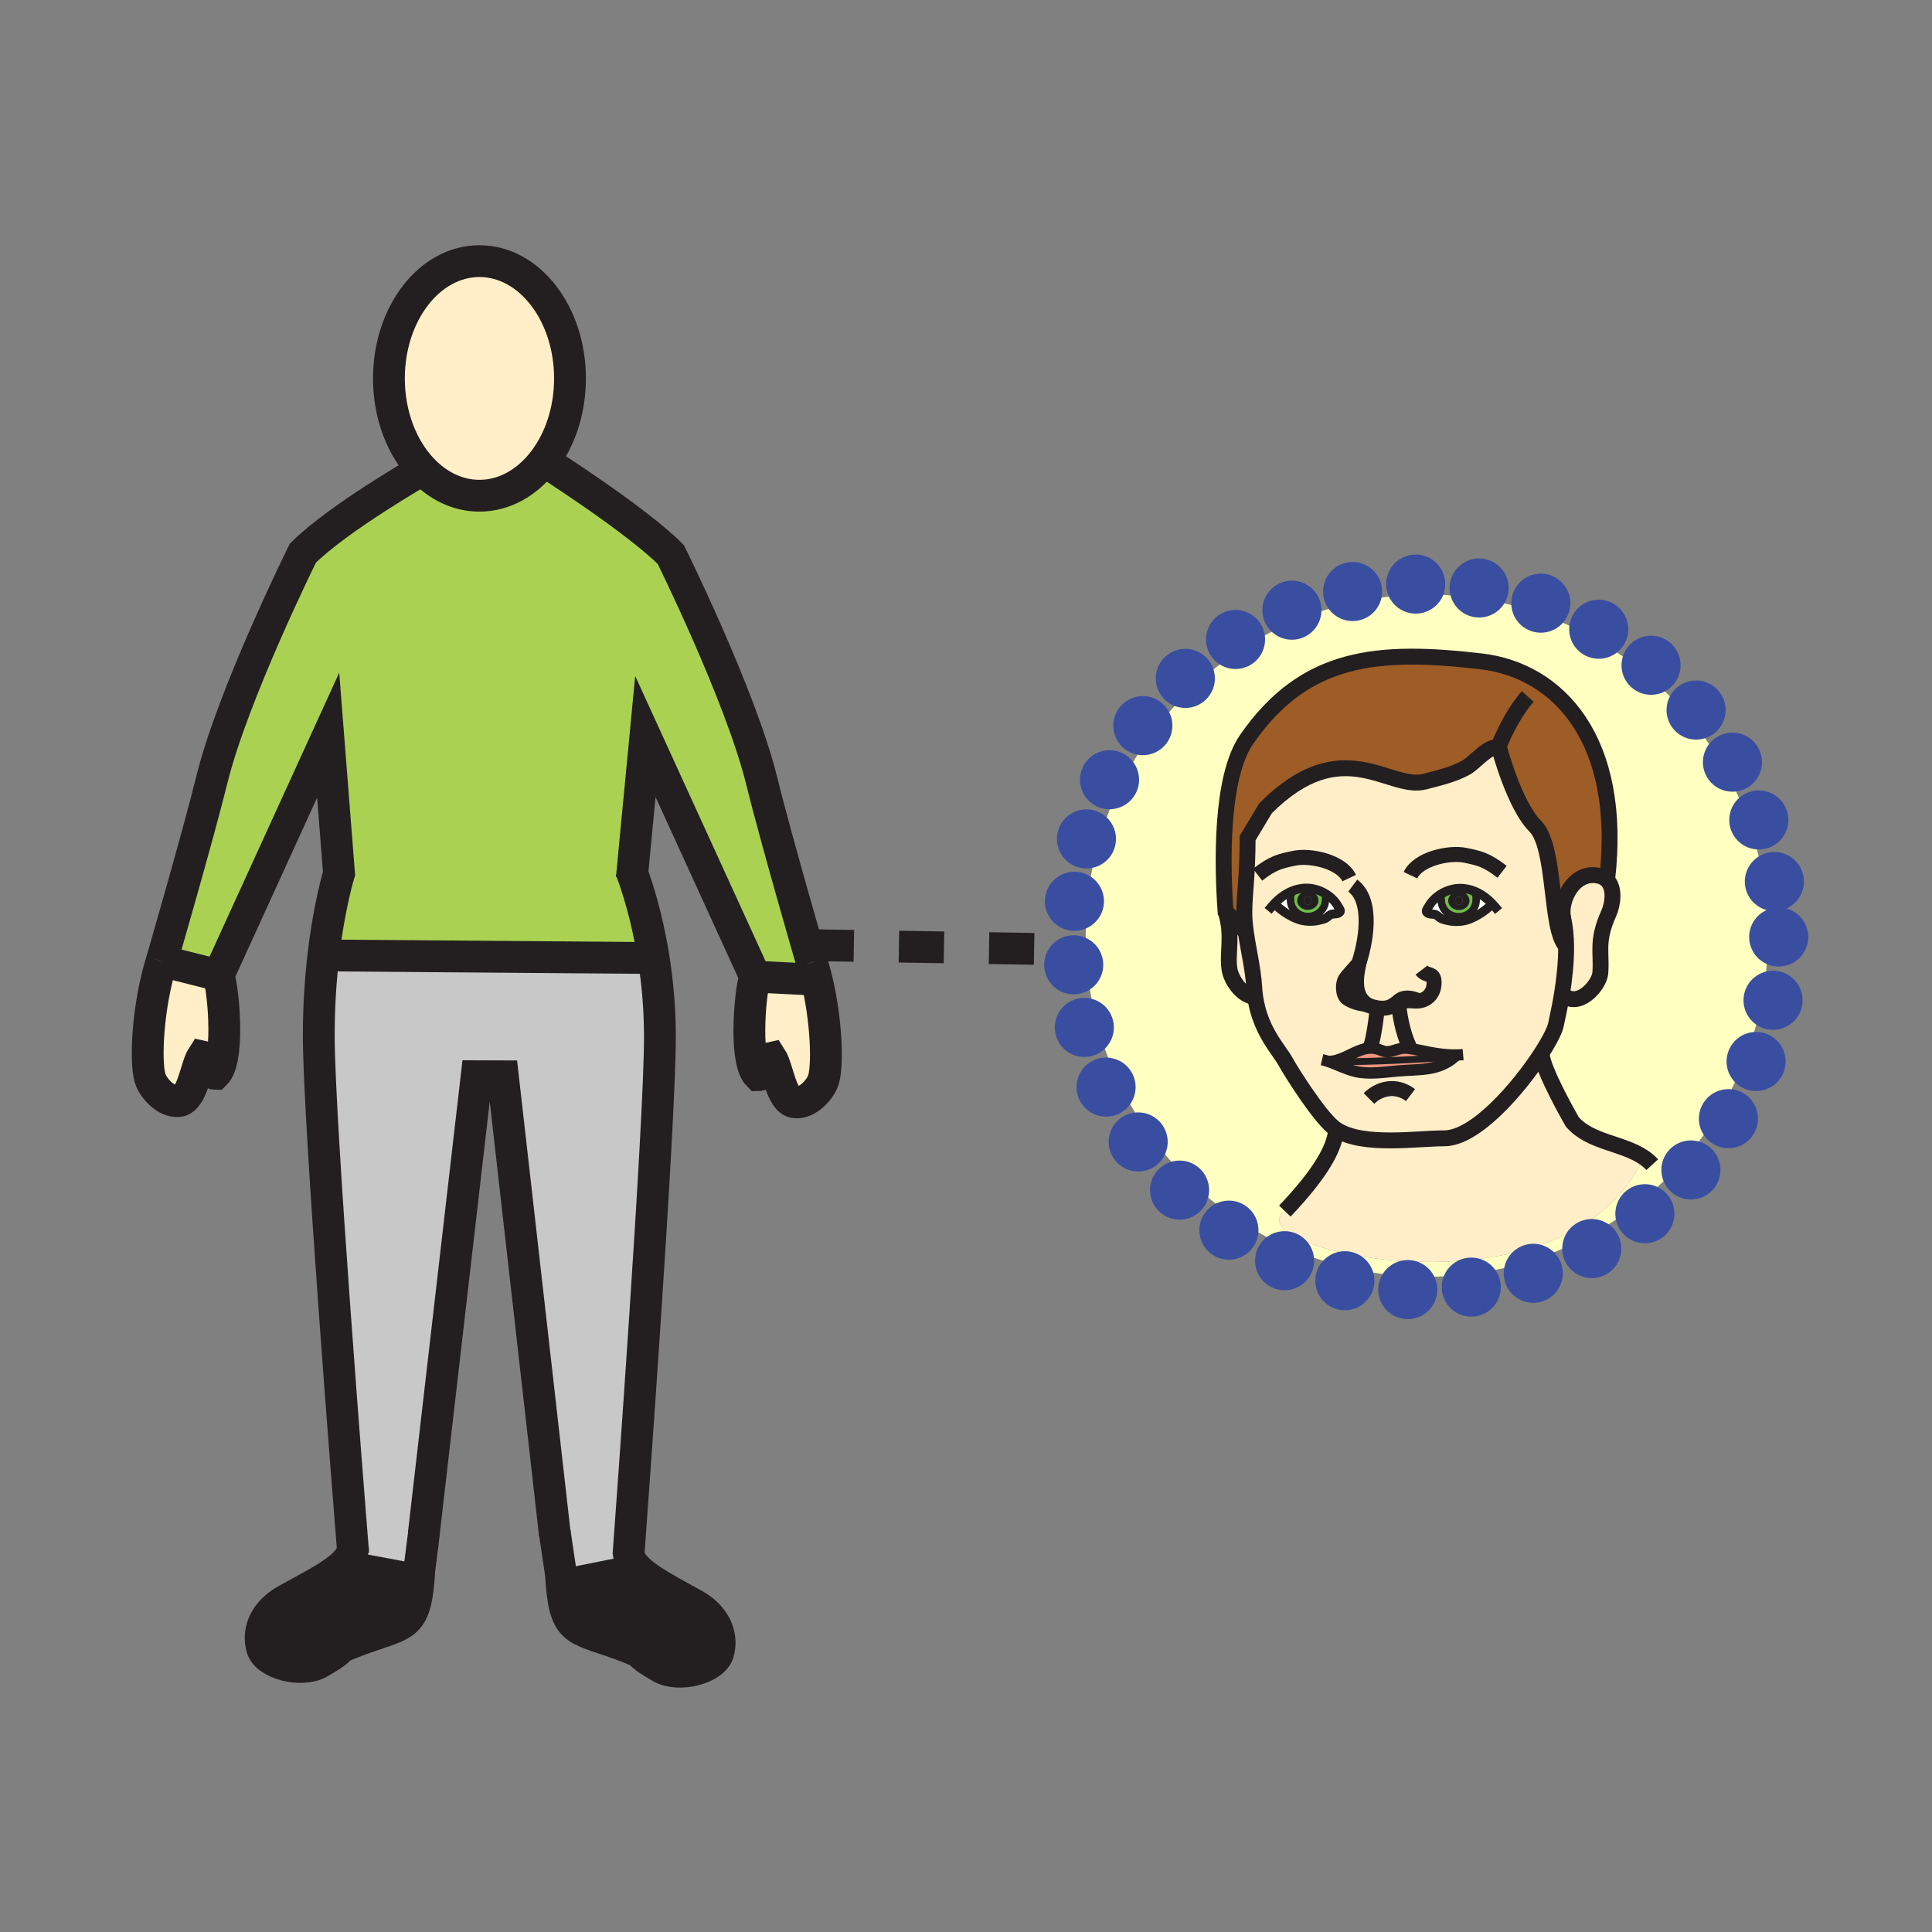 <?xml version="1.0" encoding="iso-8859-1"?>
<!-- Generator: Adobe Illustrator 12.0.1, SVG Export Plug-In . SVG Version: 6.00 Build 51448)  -->
<!DOCTYPE svg PUBLIC "-//W3C//DTD SVG 1.1//EN" "http://www.w3.org/Graphics/SVG/1.1/DTD/svg11.dtd">
<svg  version="1.1" id="Layer_1" xmlns="http://www.w3.org/2000/svg" xmlns:xlink="http://www.w3.org/1999/xlink" width="850.394" height="850.394"
	 viewBox="0 0 850.394 850.394" style="overflow:visible;enable-background:new 0 0 850.394 850.394;" xml:space="preserve">
<rect x="0" y="0" width="850.394" height="850.394" fill="#808080" stroke="none"/>
<g id="XMLID_2_">
	<g>
		<path style="fill:#231F20;" d="M279.86,689.9c5.37,5.869,16.7,11.34,26.11,16.689c7.97,4.561,12.53,12.44,10.16,20.87
			c-1.98,7-17.39,10.92-25.18,6.45c-13.53-7.72-4.73-5.08-14.8-8.99c-21.81-8.52-27.03-5.189-28.93-27.57l3.62-0.29l26.93-5.39
			L279.86,689.9z"/>
		<path style="fill:#FFEEC8;" d="M656.92,397.89c-2.189-2.31-4.74-4.25-7.59-5.47c-2.15-0.92-4.48-1.43-6.95-1.38
			c-2.84,0.07-5.74,1-8.22,2.54c-2.19,1.36-4.061,3.19-5.271,5.34c-0.739,1.31-1.71,2.21-0.43,3c1.1,0.68,2.42,0.2,3.6,0.75
			c0.79,0.37,1.5,1.28,2.351,1.66c1,0.46,2.34,0.73,3.41,0.95c2.56,0.53,5.93,0.38,8.37-0.49c4.04-1.44,7.54-3.94,10.569-6.75
			L656.92,397.89z M602.53,442.62c-7.511-3.94-5.45-13.4-4.351-18.85c-0.35,0.99-5.75,6.22-6.35,7.93
			c-0.86,2.399-0.561,5.88,0.8,7.28c1.13,1.159,4.46,2.42,5.87,2.64C599.97,441.85,600.85,441.99,602.53,442.62z M560.86,397.8
			l0.159,0.15c3.03,2.81,6.53,5.31,10.57,6.74c2.45,0.88,5.8,1.03,8.36,0.5c1.09-0.22,2.42-0.49,3.42-0.95
			c0.85-0.38,1.57-1.3,2.35-1.66c1.181-0.55,2.5-0.07,3.601-0.75c1.29-0.79,0.31-1.69-0.431-3c-1.21-2.15-3.08-3.98-5.27-5.34
			c-2.48-1.54-5.38-2.47-8.22-2.54c-2.471-0.05-4.801,0.46-6.95,1.38C565.6,393.55,563.05,395.49,560.86,397.8z M584.68,467.23
			c4,1.359,7.681,3.369,11.87,4.369c5.931,1.44,12.67,0.311,18.69-0.199c9.41-0.811,17.89,0.159,25.06-6.271
			c0.28-0.25,0.561-0.51,0.84-0.79c-8.6,0.16-15.18-2.1-20.779-2.85l0.08-0.61c-2.971-5.81-4.69-15.42-4.771-19.8
			c2.05-0.811,4.021-0.63,7.44-0.46c0.46,0.02,0.93,0.01,1.39-0.05c-3.01-1.391-7.06-2.261-9.56,0.83
			c-0.521,0.27-1.07,0.609-1.65,1.029c-1.97,1.431-4.67,1.57-7.22,1.15c0.029,3.439-1.59,13.97-2.801,17.14l0.021,0.62
			c-5.09,0.08-9.59,3.82-14.79,5.3C587.27,466.99,586,467.21,584.68,467.23z M548.38,410.21c-0.41-2.95-0.68-5.88-0.68-8.77
			c0-7.45,1.45-16.17,1.45-32.55l7.909-13.14c33.971-33.96,54.381-7.59,70.061-11.72c6.05-1.6,12.76-3.1,18.3-6.22
			c3.561-1.99,10.11-10.11,14.01-8.67c0.17,0.05,0.34,0.13,0.5,0.23c0,0,6.59,25.06,15.83,34.29c9.23,9.24,6.32,45.5,13.58,52.76
			c0.08,7.31-0.82,14.9-1.82,21.08c-1.17,7.18-2.489,12.46-2.59,13.21c-0.319,2.29-2.699,7.05-6.38,12.771
			c-9.859,15.329-29.04,37.56-42.8,37.56c-11.95,0-35.79,3.71-47.32-3.72c-0.6-0.391-1.16-0.801-1.689-1.25
			c-6.67-5.641-18.28-24.03-20.95-28.88c-2.87-5.2-11.15-13.471-13.3-28.37c-0.21-1.37-0.351-2.79-0.44-4.28
			C551.57,426.38,549.47,418.19,548.38,410.21z M602.57,483.51l18.29-1.479C614.42,477.14,607.02,479.05,602.57,483.51z"/>
		<path style="fill:#231F20;" d="M153.88,689.87l28.73,5.39l1.66,0.221c-1.92,22.18-7.17,18.899-28.94,27.39
			c-10.05,3.88-1.25,1.26-14.77,8.979c-7.81,4.471-23.21,0.53-25.2-6.449c-2.38-8.42,2.19-16.311,10.17-20.86
			c8.41-4.79,18.61-9.71,24.65-14.91L153.88,689.87z"/>
		<path style="fill:#ABD153;" d="M149.23,384.51l-4.78-60.93L96.18,429.29l-25-6.3c0,0,15.74-54.22,22.15-80.09
			c9.29-37.53,39.98-99.41,39.98-99.41c7.83-7.81,20.99-17.01,32.21-24.25c10.96-7.08,20.05-12.29,20.46-12.52
			c6.85,7.18,15.56,11.48,25.05,11.48c11.01,0,20.97-5.78,28.19-15.12l0.84,0.21c0,0,9.88,6.28,21.72,14.52
			c11.84,8.24,25.64,18.43,33.47,26.25c0,0,30.67,61.88,39.96,99.41c6.38,25.86,22.15,80.11,22.15,80.11
			c0.79,2.5,1.5,5.08,2.12,7.689l-27.1-1.399l-48.31-105.69l-5.77,60.28c1.78,4.77,6.35,18.16,9.36,36.94l-1.71,0.27l-142.84-1.12
			l-0.75-0.09C144.99,398.04,149.23,384.51,149.23,384.51z"/>
		<path style="fill:#FFEEC8;" d="M359.48,431.27c4.29,17.79,4.92,37.021,3.06,43.7c-1.27,4.511-7.13,10.9-12.64,10.23
			c-6.09-0.65-7.47-15.04-10.45-19.63c-4.62,0.949-2.24,7.71-5.66,7.71c-2.96-2.96-3.95-11.101-3.95-19.61
			c0-10.04,1.38-20.6,2.54-23.8L359.48,431.27z"/>
		<path style="fill:#C8C8C8;" d="M182.61,695.26l-28.73-5.39l-3.7-0.24c2.88-2.5,4.81-5.06,5.13-7.71
			c-1.65-20.56-15-187.9-15-226.13c0-13.3,0.86-25.22,2.05-35.33l0.75,0.09l142.84,1.12l1.71-0.27
			c1.64,10.22,2.81,22.041,2.81,34.92c0,38.689-12.49,209.8-13.76,227.029h0.03c0.01,2.25,1.17,4.42,3.12,6.551l-2.09,1.77
			l-26.93,5.39l-3.62,0.29c-0.12-1.43-0.22-2.96-0.32-4.6l-2.76-18.53h-0.04l-22.75-200.47l-11.55-0.04l-23.26,201.3l0.05,0.01
			l-1.98,15.671c-0.1,1.72-0.21,3.31-0.34,4.79L182.61,695.26z"/>
		<path style="fill:#FFEEC8;" d="M98.72,453.07c0,8.52-0.99,16.67-3.96,19.62c-3.38,0-1.04-6.75-5.66-7.69
			c-2.96,4.58-4.35,18.99-10.46,19.64c-5.5,0.65-11.37-5.739-12.62-10.229c-2.16-7.69-1-31.811,5.16-51.42l25,6.3
			C97.34,432.5,98.72,443.05,98.72,453.07z"/>
		<path style="fill:#FFEEC8;" d="M185.98,206.72c-9.02-9.46-14.79-23.93-14.79-40.15c0-28.51,17.84-51.63,39.84-51.63
			c22.02,0,39.86,23.12,39.86,51.63c0,14.26-4.46,27.17-11.67,36.51c-7.22,9.34-17.18,15.12-28.19,15.12
			C201.54,218.2,192.83,213.9,185.98,206.72z"/>
		<path style="fill:#FFFFFF;" d="M634.37,396.17c0,4.06,3.43,7.34,7.68,7.34s7.69-3.28,7.69-7.34c0-1.52,0.14-1.91-0.69-3.08
			l0.28-0.67c2.85,1.22,5.4,3.16,7.59,5.47l-0.16,0.15c-3.029,2.81-6.529,5.31-10.569,6.75c-2.44,0.87-5.811,1.02-8.37,0.49
			c-1.07-0.22-2.41-0.49-3.41-0.95c-0.851-0.38-1.561-1.29-2.351-1.66c-1.18-0.55-2.5-0.07-3.6-0.75c-1.28-0.79-0.31-1.69,0.43-3
			c1.21-2.15,3.08-3.98,5.271-5.34l0.38,0.62C634.07,395.15,634.37,395.05,634.37,396.17z"/>
		<path style="fill:#FFFFFF;" d="M583.62,393.49c2.189,1.36,4.06,3.19,5.27,5.34c0.74,1.31,1.721,2.21,0.431,3
			c-1.101,0.68-2.42,0.2-3.601,0.75c-0.779,0.36-1.5,1.28-2.35,1.66c-1,0.46-2.33,0.73-3.42,0.95c-2.561,0.53-5.91,0.38-8.36-0.5
			c-4.04-1.43-7.54-3.93-10.57-6.74l-0.159-0.15c2.189-2.31,4.739-4.25,7.59-5.47l0.28,0.67c-0.83,1.17-0.69,1.56-0.69,3.08
			c0,4.06,3.44,7.34,7.69,7.34c4.239,0,7.68-3.28,7.68-7.34c0-1.12,0.31-1.02-0.17-1.97L583.62,393.49z"/>
		<path style="fill:#FFFFC2;" d="M723.4,509.37c-9.42-6.34-23.521-6.5-31.341-15.58c0,0-13.6-23.54-13.489-30.3l-0.021-0.01
			c3.681-5.721,6.061-10.48,6.38-12.771c0.101-0.75,1.42-6.03,2.59-13.21c7.181,7.06,16.48-3.94,16.881-9.2
			c0.699-9.39-1.841-13.92,3.71-26.26c1.779-3.96,2.859-11.05-0.75-14.64c7.279-61.94-21.58-92.34-55.36-96.28
			c-45.47-5.3-77.59-2.75-103.26,34.3c-11.7,16.9-10.73,55.76-9.3,75.71c3.479,10.64,0.489,18.34,1.8,25.84
			c0.68,3.891,4.979,11.38,11.25,11.851c2.149,14.899,10.43,23.17,13.3,28.37c2.67,4.85,14.28,23.239,20.95,28.88
			c0.529,0.449,1.09,0.859,1.689,1.25l-0.38,0.859c-0.979,7.09-5.979,17.53-22.51,34.891C542.14,549.9,690.18,583.59,723.4,509.37z
			 M628.03,261.7c82.93,0,150.149,67.22,150.149,150.15C778.18,494.77,710.96,562,628.03,562c-82.931,0-150.15-67.23-150.15-150.15
			C477.88,328.92,545.1,261.7,628.03,261.7z"/>
		<path style="fill:#FFEEC8;" d="M692.06,493.79c7.82,9.08,21.921,9.24,31.341,15.58c-33.221,74.22-181.261,40.53-157.86,23.7
			c16.53-17.36,21.53-27.801,22.51-34.891l0.38-0.859c11.53,7.43,35.37,3.72,47.32,3.72c13.76,0,32.94-22.23,42.8-37.56l0.021,0.01
			C678.46,470.25,692.06,493.79,692.06,493.79z"/>
		<path style="fill:#FFEEC8;" d="M707.36,387.4c3.609,3.59,2.529,10.68,0.75,14.64c-5.551,12.34-3.011,16.87-3.71,26.26
			c-0.4,5.26-9.7,16.26-16.881,9.2c1-6.18,1.9-13.77,1.82-21.08c-0.04-4.32-0.43-8.55-1.33-12.33c-1.569-8.07,4.74-20.55,15.2-18.72
			C705.01,385.69,706.37,386.41,707.36,387.4z"/>
		<path style="fill:#9E5C26;" d="M659.43,329.14c-3.899-1.44-10.449,6.68-14.01,8.67c-5.54,3.12-12.25,4.62-18.3,6.22
			c-15.68,4.13-36.09-22.24-70.061,11.72l-7.909,13.14c0,16.38-1.45,25.1-1.45,32.55c0,2.89,0.27,5.82,0.68,8.77
			c-6.61-6.61-8.939-9.08-8.939-9.08c-1.431-19.95-2.4-58.81,9.3-75.71c25.67-37.05,57.79-39.6,103.26-34.3
			c33.78,3.94,62.64,34.34,55.36,96.28c-0.99-0.99-2.351-1.71-4.15-2.03c-10.46-1.83-16.77,10.65-15.2,18.72
			c0.9,3.78,1.29,8.01,1.33,12.33c-7.26-7.26-4.35-43.52-13.58-52.76c-9.24-9.23-15.83-34.29-15.83-34.29
			C659.77,329.27,659.6,329.19,659.43,329.14z"/>
		<path style="fill:#6EBE44;" d="M649.05,393.09c0.83,1.17,0.69,1.56,0.69,3.08c0,4.06-3.44,7.34-7.69,7.34s-7.68-3.28-7.68-7.34
			c0-1.12-0.3-1.02,0.17-1.97l-0.38-0.62c2.479-1.54,5.38-2.47,8.22-2.54c2.47-0.05,4.8,0.46,6.95,1.38L649.05,393.09z
			 M646.81,396.45c0-2.27-2.1-4.12-4.689-4.12c-2.58,0-4.68,1.85-4.68,4.12c0,2.28,2.1,4.12,4.68,4.12
			C644.71,400.57,646.81,398.73,646.81,396.45z"/>
		<path style="fill:#231F20;" d="M642.12,392.33c2.59,0,4.689,1.85,4.689,4.12c0,2.28-2.1,4.12-4.689,4.12
			c-2.58,0-4.68-1.84-4.68-4.12C637.44,394.18,639.54,392.33,642.12,392.33z M643.8,396.46c0-1.02-0.75-1.83-1.68-1.83
			c-0.92,0-1.67,0.81-1.67,1.83c0,1,0.75,1.82,1.67,1.82C643.05,398.28,643.8,397.46,643.8,396.46z"/>
		<path style="fill:#231F20;" d="M642.12,394.63c0.93,0,1.68,0.81,1.68,1.83c0,1-0.75,1.82-1.68,1.82c-0.92,0-1.67-0.82-1.67-1.82
			C640.45,395.44,641.2,394.63,642.12,394.63z"/>
		<path style="fill:#EE947D;" d="M620.36,461.49c5.6,0.75,12.18,3.01,20.779,2.85c-0.279,0.28-0.56,0.54-0.84,0.79
			c-14.689,1.23-36.45,2.22-51.59,2.22l-0.21-0.71c5.2-1.479,9.7-5.22,14.79-5.3c1.46-0.03,2.97,0.24,4.56,0.95
			c4.37,1.95,6.86-1.41,11.67-0.9C619.8,461.42,620.08,461.45,620.36,461.49z"/>
		<path style="fill:#EE947D;" d="M640.3,465.13c-7.17,6.43-15.649,5.46-25.06,6.271c-6.021,0.51-12.76,1.64-18.69,0.199
			c-4.189-1-7.87-3.01-11.87-4.369c1.32-0.021,2.59-0.24,3.82-0.591l0.21,0.71C603.85,467.35,625.61,466.36,640.3,465.13z"/>
		<path style="fill:#FFFFFF;" d="M620.86,482.03l-18.29,1.479C607.02,479.05,614.42,477.14,620.86,482.03z"/>
		<path style="fill:#FFEEC8;" d="M614.94,441.4c0.25-0.12,0.489-0.23,0.729-0.32c0.08,4.38,1.8,13.99,4.771,19.8l-0.08,0.61
			c-0.28-0.04-0.561-0.07-0.841-0.101c-4.81-0.51-7.3,2.851-11.67,0.9c-1.59-0.71-3.1-0.98-4.56-0.95l-0.021-0.62
			c1.211-3.17,2.83-13.7,2.801-17.14c2.55,0.42,5.25,0.28,7.22-1.15C613.87,442.01,614.42,441.67,614.94,441.4z"/>
		<path style="fill:#6EBE44;" d="M583.62,393.49l-0.38,0.62c0.479,0.95,0.17,0.85,0.17,1.97c0,4.06-3.44,7.34-7.68,7.34
			c-4.25,0-7.69-3.28-7.69-7.34c0-1.52-0.14-1.91,0.69-3.08l-0.28-0.67c2.149-0.92,4.479-1.43,6.95-1.38
			C578.24,391.02,581.14,391.95,583.62,393.49z M580.34,396.36c0-2.27-2.09-4.12-4.68-4.12s-4.69,1.85-4.69,4.12
			c0,2.28,2.101,4.12,4.69,4.12S580.34,398.64,580.34,396.36z"/>
		<path style="fill:#231F20;" d="M575.66,392.24c2.59,0,4.68,1.85,4.68,4.12c0,2.28-2.09,4.12-4.68,4.12s-4.69-1.84-4.69-4.12
			C570.97,394.09,573.07,392.24,575.66,392.24z M577.33,396.36c0-1.01-0.75-1.82-1.68-1.82c-0.92,0-1.67,0.81-1.67,1.82
			c0,1.01,0.75,1.83,1.67,1.83C576.58,398.19,577.33,397.37,577.33,396.36z"/>
		<path style="fill:#231F20;" d="M575.65,394.54c0.93,0,1.68,0.81,1.68,1.82c0,1.01-0.75,1.83-1.68,1.83
			c-0.92,0-1.67-0.82-1.67-1.83C573.98,395.35,574.73,394.54,575.65,394.54z"/>
		<path style="fill:#FFEEC8;" d="M552.05,434.54c0.09,1.49,0.23,2.91,0.44,4.28c-6.271-0.471-10.57-7.96-11.25-11.851
			c-1.311-7.5,1.68-15.2-1.8-25.84c0,0,2.329,2.47,8.939,9.08C549.47,418.19,551.57,426.38,552.05,434.54z"/>
	</g>
	<g>
		<path style="fill:none;stroke:#231F20;stroke-width:6.613;" d="M593.87,386.5c-3.47-7.3-17.05-10.15-23.92-8.78
			c-6.46,1.29-9.66,2.06-16.41,7.29"/>
		<path style="fill:none;stroke:#231F20;stroke-width:6.613;" d="M620.83,385.23c3.47-7.31,17.05-10.16,23.92-8.79
			c6.46,1.29,9.66,2.06,16.4,7.29"/>
		<path style="fill:none;stroke:#231F20;stroke-width:4;stroke-linecap:square;stroke-miterlimit:10;" d="M559.45,399.38
			c0.45-0.54,0.92-1.07,1.41-1.58c2.189-2.31,4.739-4.25,7.59-5.47c2.149-0.92,4.479-1.43,6.95-1.38c2.84,0.07,5.739,1,8.22,2.54
			c2.189,1.36,4.06,3.19,5.27,5.34c0.74,1.31,1.721,2.21,0.431,3c-1.101,0.68-2.42,0.2-3.601,0.75c-0.779,0.36-1.5,1.28-2.35,1.66
			c-1,0.46-2.33,0.73-3.42,0.95c-2.561,0.53-5.91,0.38-8.36-0.5c-4.04-1.43-7.54-3.93-10.57-6.74"/>
		<path style="fill:none;stroke:#231F20;stroke-width:3.306;stroke-linecap:square;stroke-miterlimit:10;" d="M583.24,394.11
			c0.479,0.95,0.17,0.85,0.17,1.97c0,4.06-3.44,7.34-7.68,7.34c-4.25,0-7.69-3.28-7.69-7.34c0-1.52-0.14-1.91,0.69-3.08"/>
		<path style="fill:none;stroke:#231F20;stroke-width:4;stroke-linecap:square;stroke-miterlimit:10;" d="M658.33,399.47
			c-0.45-0.54-0.92-1.07-1.41-1.58c-2.189-2.31-4.74-4.25-7.59-5.47c-2.15-0.92-4.48-1.43-6.95-1.38c-2.84,0.07-5.74,1-8.22,2.54
			c-2.19,1.36-4.061,3.19-5.271,5.34c-0.739,1.31-1.71,2.21-0.43,3c1.1,0.68,2.42,0.2,3.6,0.75c0.79,0.37,1.5,1.28,2.351,1.66
			c1,0.46,2.34,0.73,3.41,0.95c2.56,0.53,5.93,0.38,8.37-0.49c4.04-1.44,7.54-3.94,10.569-6.75"/>
		<path style="fill:none;stroke:#231F20;stroke-width:3.306;stroke-linecap:square;stroke-miterlimit:10;" d="M634.54,394.2
			c-0.47,0.95-0.17,0.85-0.17,1.97c0,4.06,3.43,7.34,7.68,7.34s7.69-3.28,7.69-7.34c0-1.52,0.14-1.91-0.69-3.08"/>
		<path style="fill:none;stroke:#231F20;stroke-width:7;" d="M707.35,387.47c0-0.02,0.011-0.05,0.011-0.07
			c7.279-61.94-21.58-92.34-55.36-96.28c-45.47-5.3-77.59-2.75-103.26,34.3c-11.7,16.9-10.73,55.76-9.3,75.71
			c0,0,2.329,2.47,8.939,9.08l0.01,0.01"/>
		<path style="fill:none;stroke:#231F20;stroke-width:7;" d="M689.34,416.42c-7.26-7.26-4.35-43.52-13.58-52.76
			c-9.24-9.23-15.83-34.29-15.83-34.29c-0.16-0.1-0.33-0.18-0.5-0.23c-3.899-1.44-10.449,6.68-14.01,8.67
			c-5.54,3.12-12.25,4.62-18.3,6.22c-15.68,4.13-36.09-22.24-70.061,11.72l-7.909,13.14c0,16.38-1.45,25.1-1.45,32.55
			c0,2.89,0.27,5.82,0.68,8.77c1.09,7.98,3.19,16.17,3.67,24.33c0.09,1.49,0.23,2.91,0.44,4.28c2.149,14.899,10.43,23.17,13.3,28.37
			c2.67,4.85,14.28,23.239,20.95,28.88c0.529,0.449,1.09,0.859,1.689,1.25c11.53,7.43,35.37,3.72,47.32,3.72
			c13.76,0,32.94-22.23,42.8-37.56c3.681-5.721,6.061-10.48,6.38-12.771c0.101-0.75,1.42-6.03,2.59-13.21
			C688.52,431.32,689.42,423.73,689.34,416.42c-0.04-4.32-0.43-8.55-1.33-12.33c-0.29-1.21-0.64-2.39-1.04-3.5"/>
		<path style="fill:none;stroke:#231F20;stroke-width:7;" d="M658.61,331.35c0.25-0.72,0.52-1.46,0.819-2.21
			c3.011-7.8,7.95-16.93,13.03-22.58"/>
		<path style="fill:none;stroke:#231F20;stroke-width:4.96;" d="M584.68,467.23c1.32-0.021,2.59-0.24,3.82-0.591
			c5.2-1.479,9.7-5.22,14.79-5.3c1.46-0.03,2.97,0.24,4.56,0.95c4.37,1.95,6.86-1.41,11.67-0.9c0.28,0.03,0.561,0.061,0.841,0.101
			c5.6,0.75,12.18,3.01,20.779,2.85c0.931-0.01,1.891-0.05,2.87-0.13"/>
		<path style="fill:none;stroke:#231F20;stroke-width:4.96;" d="M581.9,466.42c0.949,0.22,1.869,0.5,2.779,0.811
			c4,1.359,7.681,3.369,11.87,4.369c5.931,1.44,12.67,0.311,18.69-0.199c9.41-0.811,17.89,0.159,25.06-6.271
			c0.28-0.25,0.561-0.51,0.84-0.79c0.221-0.22,0.44-0.45,0.66-0.68"/>
		<path style="fill:none;stroke:#231F20;stroke-width:3;" d="M588.71,467.35c15.14,0,36.9-0.989,51.59-2.22"/>
		<path style="fill:none;stroke:#231F20;stroke-width:6.613;" d="M598.18,423.77c-0.35,0.99-5.75,6.22-6.35,7.93
			c-0.86,2.399-0.561,5.88,0.8,7.28c1.13,1.159,4.46,2.42,5.87,2.64c1.47,0.229,2.35,0.37,4.03,1c1.069,0.399,2.29,0.75,3.54,0.96
			c2.55,0.42,5.25,0.28,7.22-1.15c0.58-0.42,1.13-0.76,1.65-1.029c0.25-0.12,0.489-0.23,0.729-0.32c2.05-0.811,4.021-0.63,7.44-0.46
			c0.46,0.02,0.93,0.01,1.39-0.05c3.51-0.431,6.89-3.13,6.72-8.49c-0.14-4.18-3.279-2.15-5.52-5.09"/>
		<path style="fill:none;stroke:#231F20;stroke-width:6.613;" d="M595.44,389.81c9.59,7.18,5.17,26.65,2.739,33.93"/>
		<path style="fill:none;stroke:#231F20;stroke-width:6.613;" d="M606.07,443.56c0,0.011,0,0.011,0,0.021
			c0.029,3.439-1.59,13.97-2.801,17.14"/>
		<path style="fill:none;stroke:#231F20;stroke-width:6.613;" d="M615.66,440.75c0,0.11,0,0.22,0.01,0.33
			c0.08,4.38,1.8,13.99,4.771,19.8"/>
		<path style="fill:none;stroke:#231F20;stroke-width:6.613;" d="M598.27,423.31c-0.029,0.14-0.06,0.28-0.09,0.43
			c0,0.01,0,0.02,0,0.03c-1.1,5.45-3.16,14.91,4.351,18.85"/>
		<path style="fill:none;stroke:#231F20;stroke-width:7;" d="M688.07,404.42c-0.021-0.11-0.051-0.22-0.061-0.33
			c-1.569-8.07,4.74-20.55,15.2-18.72c1.8,0.32,3.16,1.04,4.15,2.03c3.609,3.59,2.529,10.68,0.75,14.64
			c-5.551,12.34-3.011,16.87-3.71,26.26c-0.4,5.26-9.7,16.26-16.881,9.2"/>
		<path style="fill:none;stroke:#231F20;stroke-width:7;" d="M539.44,401.13c3.479,10.64,0.489,18.34,1.8,25.84
			c0.68,3.891,4.979,11.38,11.25,11.851c0.2,0.01,0.41,0.02,0.62,0.02"/>
		<path style="fill:none;stroke:#231F20;stroke-width:7;" d="M678.57,463.49c-0.11,6.76,13.489,30.3,13.489,30.3
			c7.82,9.08,21.921,9.24,31.341,15.58c1.399,0.939,2.689,2.02,3.85,3.28"/>
		<path style="fill:none;stroke:#231F20;stroke-width:7;" d="M588.05,498.18c-0.979,7.09-5.979,17.53-22.51,34.891"/>
		<path style="fill:none;stroke:#231F20;stroke-width:6.613;" d="M614.26,442.41c0.21-0.38,0.44-0.71,0.681-1.01
			c2.5-3.091,6.55-2.221,9.56-0.83c0.21,0.09,0.42,0.189,0.62,0.29"/>
		<path style="fill:none;stroke:#231F20;stroke-width:6.613;" d="M602.57,483.51c4.449-4.46,11.85-6.37,18.29-1.479"/>
		<path style="fill:none;stroke:#231F20;stroke-width:14;" d="M185.98,206.72c-9.02-9.46-14.79-23.93-14.79-40.15
			c0-28.51,17.84-51.63,39.84-51.63c22.02,0,39.86,23.12,39.86,51.63c0,14.26-4.46,27.17-11.67,36.51
			c-7.22,9.34-17.18,15.12-28.19,15.12C201.54,218.2,192.83,213.9,185.98,206.72z"/>
		<path style="fill:none;stroke:#231F20;stroke-width:14;" d="M71.18,422.99c0,0,15.74-54.22,22.15-80.09
			c9.29-37.53,39.98-99.41,39.98-99.41c7.83-7.81,20.99-17.01,32.21-24.25c10.96-7.08,20.05-12.29,20.46-12.52
			c0.01-0.01,0.01-0.01,0.01-0.01"/>
		<path style="fill:none;stroke:#231F20;stroke-width:14;" d="M155.48,683.99c0,0-0.06-0.721-0.17-2.07
			c-1.65-20.56-15-187.9-15-226.13c0-13.3,0.86-25.22,2.05-35.33c2.63-22.42,6.87-35.95,6.87-35.95l-4.78-60.93L96.18,429.29
			c1.16,3.21,2.54,13.76,2.54,23.78c0,8.52-0.99,16.67-3.96,19.62c-3.38,0-1.04-6.75-5.66-7.69c-2.96,4.58-4.35,18.99-10.46,19.64
			c-5.5,0.65-11.37-5.739-12.62-10.229c-2.16-7.69-1-31.811,5.16-51.42"/>
		<path style="fill:none;stroke:#231F20;stroke-width:14;" d="M357.36,423.58c0,0-15.77-54.25-22.15-80.11
			c-9.29-37.53-39.96-99.41-39.96-99.41c-7.83-7.82-21.63-18.01-33.47-26.25c-11.84-8.24-21.72-14.52-21.72-14.52"/>
		<path style="fill:none;stroke:#231F20;stroke-width:14;" d="M278.09,386.64l0.21-2.18l5.77-60.28l48.31,105.69
			c-1.16,3.2-2.54,13.76-2.54,23.8c0,8.51,0.99,16.65,3.95,19.61c3.42,0,1.04-6.761,5.66-7.71c2.98,4.59,4.36,18.979,10.45,19.63
			c5.51,0.67,11.37-5.72,12.64-10.23c1.86-6.68,1.23-25.91-3.06-43.7c-0.62-2.609-1.33-5.189-2.12-7.689"/>
		<path style="fill:none;stroke:#231F20;stroke-width:14;" d="M276.61,684.75c0,0,0.04-0.48,0.1-1.4
			c1.27-17.229,13.76-188.34,13.76-227.029c0-12.88-1.17-24.7-2.81-34.92c-3.01-18.78-7.58-32.17-9.36-36.94
			c-0.47-1.25-0.74-1.91-0.74-1.91"/>
		<path style="fill:none;stroke:#231F20;stroke-width:14;" d="M186.66,674.44l-0.07,0.579l-1.98,15.671
			c-0.1,1.72-0.21,3.31-0.34,4.79c-1.92,22.18-7.17,18.899-28.94,27.39c-10.05,3.88-1.25,1.26-14.77,8.979
			c-7.81,4.471-23.21,0.53-25.2-6.449c-2.38-8.42,2.19-16.311,10.17-20.86c8.41-4.79,18.61-9.71,24.65-14.91
			c2.88-2.5,4.81-5.06,5.13-7.71c0.03-0.25,0.05-0.5,0.05-0.75"/>
		<path style="fill:none;stroke:#231F20;stroke-width:14;" d="M244.14,674.22l2.76,18.53c0.1,1.64,0.2,3.17,0.32,4.6
			c1.9,22.381,7.12,19.051,28.93,27.57c10.07,3.91,1.27,1.271,14.8,8.99c7.79,4.47,23.2,0.55,25.18-6.45
			c2.37-8.43-2.19-16.31-10.16-20.87c-9.41-5.35-20.74-10.82-26.11-16.689c-1.95-2.131-3.11-4.301-3.12-6.551"/>
		<polyline style="fill:none;stroke:#231F20;stroke-width:14;" points="244.25,675.52 244.1,674.22 221.35,473.75 209.8,473.71 
			186.54,675.01 		"/>
		<line style="fill:none;stroke:#231F20;stroke-width:14;" x1="143.11" y1="420.55" x2="285.95" y2="421.67"/>
		<path style="fill:none;stroke:#394EA1;stroke-width:26;stroke-linecap:round;stroke-linejoin:round;stroke-dasharray:0 28;" d="
			M782.92,412.43c0,85.83-69.57,155.4-155.4,155.4c-85.819,0-155.39-69.57-155.39-155.4c0-85.82,69.57-155.4,155.39-155.4
			C713.35,257.03,782.92,326.61,782.92,412.43z"/>
		<line style="fill:none;stroke:#231F20;stroke-width:14;stroke-dasharray:19.838;" x1="356" y1="416" x2="472.13" y2="417.94"/>
		<line style="fill:none;stroke:#231F20;stroke-width:14;" x1="71.18" y1="422.99" x2="96.18" y2="429.29"/>
		<polyline style="fill:none;stroke:#231F20;stroke-width:14;" points="332.38,429.87 359.48,431.27 360.36,431.32 		"/>
		<line style="fill:none;stroke:#231F20;stroke-width:14;" x1="153.88" y1="689.87" x2="182.61" y2="695.26"/>
		<line style="fill:none;stroke:#231F20;stroke-width:14;" x1="250.84" y1="697.06" x2="277.77" y2="691.67"/>
	</g>
</g>
<rect style="fill:none;" width="850.394" height="850.394"/>
</svg>
